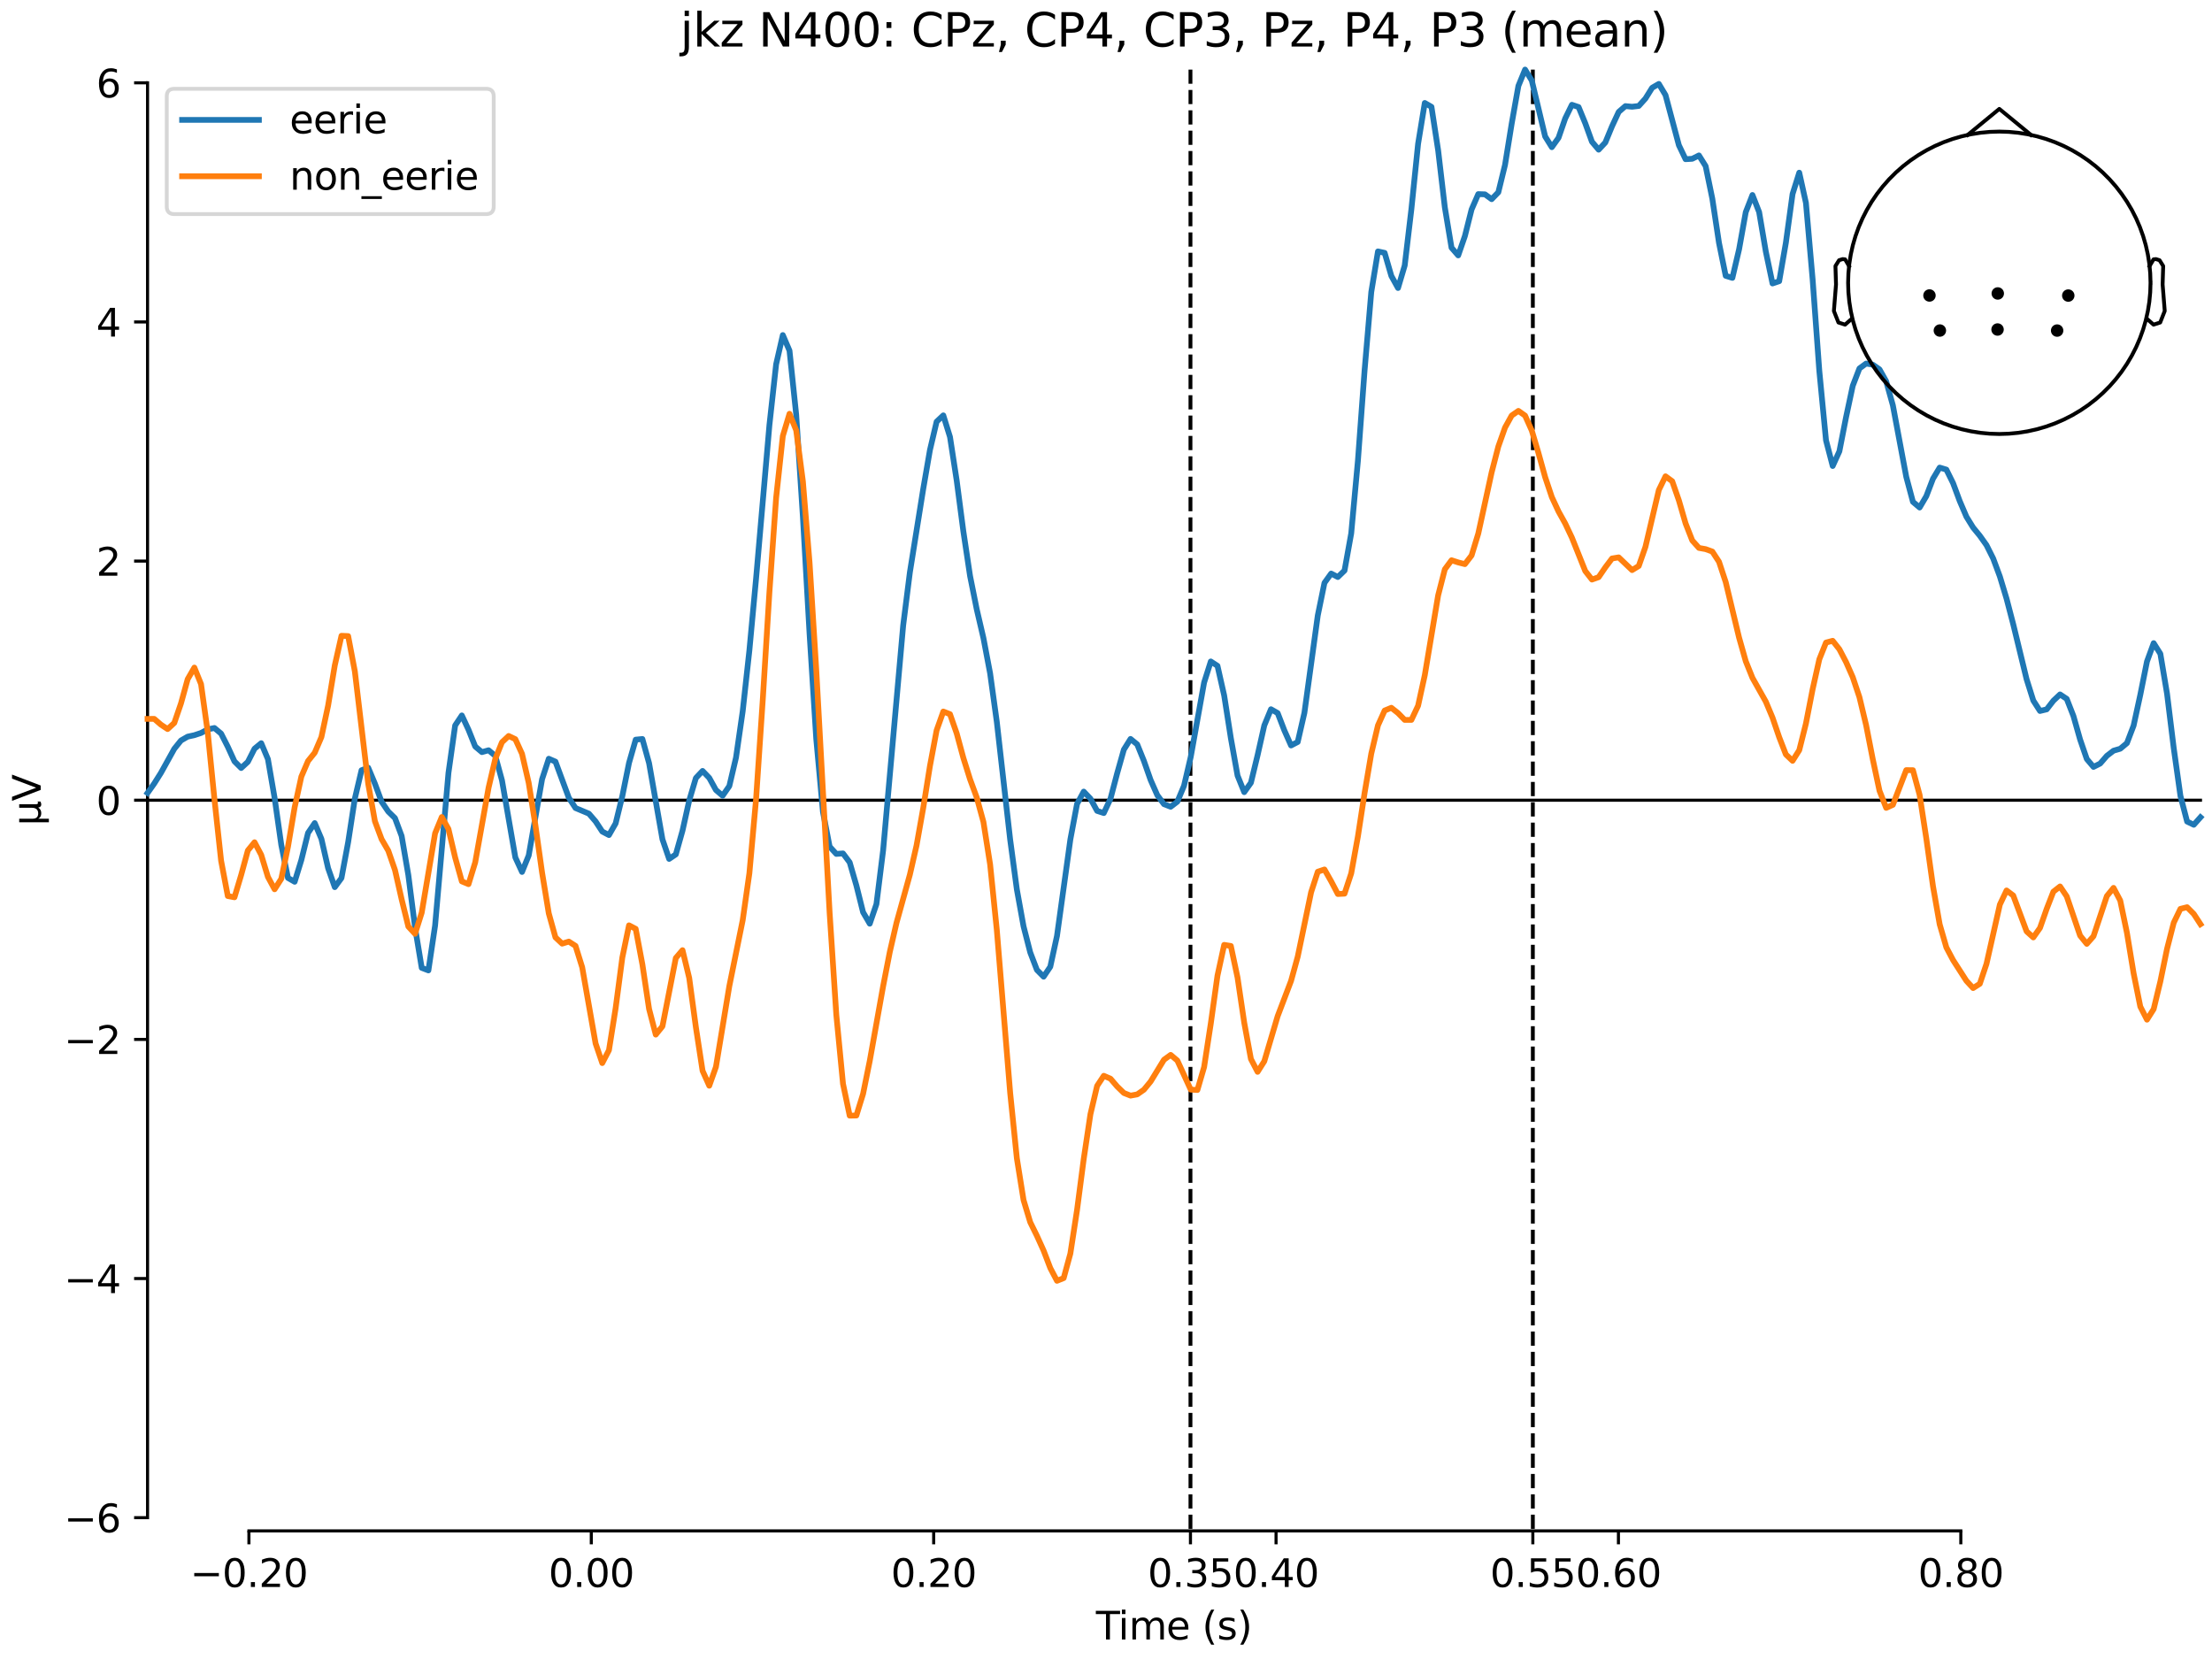<?xml version="1.0" encoding="utf-8" standalone="no"?>
<!DOCTYPE svg PUBLIC "-//W3C//DTD SVG 1.1//EN"
  "http://www.w3.org/Graphics/SVG/1.1/DTD/svg11.dtd">
<svg xmlns:xlink="http://www.w3.org/1999/xlink" width="576pt" height="432pt" viewBox="0 0 576 432" xmlns="http://www.w3.org/2000/svg" version="1.1">
 <defs>
  <style type="text/css">*{stroke-linejoin: round; stroke-linecap: butt}</style>
 </defs>
 <g id="figure_1">
  <g id="patch_1">
   <path d="M 0 432 
L 576 432 
L 576 0 
L 0 0 
z
" style="fill: #ffffff"/>
  </g>
  <g id="axes_1">
   <g id="patch_2">
    <path d="M 38.421 398.644 
L 573 398.644 
L 573 18.118 
L 38.421 18.118 
L 38.421 398.644 
z
" style="fill: none; opacity: 0"/>
   </g>
   <g id="patch_3">
    <path d="M 38.421 395.196 
L 38.421 21.565 
" style="fill: none; stroke: #000000; stroke-width: 0.8; stroke-linejoin: miter; stroke-linecap: square"/>
   </g>
   <g id="LineCollection_1">
    <path d="M 309.994 18.118 
L 309.994 398.644 
" clip-path="url(#p22a59f760c)" style="fill: none; stroke-dasharray: 3.7,1.6; stroke-dashoffset: 0; stroke: #000000"/>
    <path d="M 399.148 18.118 
L 399.148 398.644 
" clip-path="url(#p22a59f760c)" style="fill: none; stroke-dasharray: 3.7,1.6; stroke-dashoffset: 0; stroke: #000000"/>
   </g>
   <g id="matplotlib.axis_1">
    <g id="xtick_1">
     <g id="line2d_1">
      <defs>
       <path id="mc6e4aa2737" d="M 0 0 
L 0 3.5 
" style="stroke: #000000; stroke-width: 0.8"/>
      </defs>
      <g>
       <use xlink:href="#mc6e4aa2737" x="64.819" y="398.644" style="stroke: #000000; stroke-width: 0.8"/>
      </g>
     </g>
     <g id="text_1">
      <!-- −0.20 -->
      <g transform="translate(49.496 413.242) scale(0.1 -0.1)">
       <defs>
        <path id="DejaVuSans-2212" d="M 678 2272 
L 4684 2272 
L 4684 1741 
L 678 1741 
L 678 2272 
z
" transform="scale(0.016)"/>
        <path id="DejaVuSans-30" d="M 2034 4250 
Q 1547 4250 1301 3770 
Q 1056 3291 1056 2328 
Q 1056 1369 1301 889 
Q 1547 409 2034 409 
Q 2525 409 2770 889 
Q 3016 1369 3016 2328 
Q 3016 3291 2770 3770 
Q 2525 4250 2034 4250 
z
M 2034 4750 
Q 2819 4750 3233 4129 
Q 3647 3509 3647 2328 
Q 3647 1150 3233 529 
Q 2819 -91 2034 -91 
Q 1250 -91 836 529 
Q 422 1150 422 2328 
Q 422 3509 836 4129 
Q 1250 4750 2034 4750 
z
" transform="scale(0.016)"/>
        <path id="DejaVuSans-2e" d="M 684 794 
L 1344 794 
L 1344 0 
L 684 0 
L 684 794 
z
" transform="scale(0.016)"/>
        <path id="DejaVuSans-32" d="M 1228 531 
L 3431 531 
L 3431 0 
L 469 0 
L 469 531 
Q 828 903 1448 1529 
Q 2069 2156 2228 2338 
Q 2531 2678 2651 2914 
Q 2772 3150 2772 3378 
Q 2772 3750 2511 3984 
Q 2250 4219 1831 4219 
Q 1534 4219 1204 4116 
Q 875 4013 500 3803 
L 500 4441 
Q 881 4594 1212 4672 
Q 1544 4750 1819 4750 
Q 2544 4750 2975 4387 
Q 3406 4025 3406 3419 
Q 3406 3131 3298 2873 
Q 3191 2616 2906 2266 
Q 2828 2175 2409 1742 
Q 1991 1309 1228 531 
z
" transform="scale(0.016)"/>
       </defs>
       <use xlink:href="#DejaVuSans-2212"/>
       <use xlink:href="#DejaVuSans-30" transform="translate(83.789 0)"/>
       <use xlink:href="#DejaVuSans-2e" transform="translate(147.412 0)"/>
       <use xlink:href="#DejaVuSans-32" transform="translate(179.199 0)"/>
       <use xlink:href="#DejaVuSans-30" transform="translate(242.822 0)"/>
      </g>
     </g>
    </g>
    <g id="xtick_2">
     <g id="line2d_2">
      <g>
       <use xlink:href="#mc6e4aa2737" x="153.973" y="398.644" style="stroke: #000000; stroke-width: 0.8"/>
      </g>
     </g>
     <g id="text_2">
      <!-- 0.00 -->
      <g transform="translate(142.84 413.242) scale(0.1 -0.1)">
       <use xlink:href="#DejaVuSans-30"/>
       <use xlink:href="#DejaVuSans-2e" transform="translate(63.623 0)"/>
       <use xlink:href="#DejaVuSans-30" transform="translate(95.41 0)"/>
       <use xlink:href="#DejaVuSans-30" transform="translate(159.033 0)"/>
      </g>
     </g>
    </g>
    <g id="xtick_3">
     <g id="line2d_3">
      <g>
       <use xlink:href="#mc6e4aa2737" x="243.128" y="398.644" style="stroke: #000000; stroke-width: 0.8"/>
      </g>
     </g>
     <g id="text_3">
      <!-- 0.20 -->
      <g transform="translate(231.995 413.242) scale(0.1 -0.1)">
       <use xlink:href="#DejaVuSans-30"/>
       <use xlink:href="#DejaVuSans-2e" transform="translate(63.623 0)"/>
       <use xlink:href="#DejaVuSans-32" transform="translate(95.41 0)"/>
       <use xlink:href="#DejaVuSans-30" transform="translate(159.033 0)"/>
      </g>
     </g>
    </g>
    <g id="xtick_4">
     <g id="line2d_4">
      <g>
       <use xlink:href="#mc6e4aa2737" x="309.994" y="398.644" style="stroke: #000000; stroke-width: 0.8"/>
      </g>
     </g>
     <g id="text_4">
      <!-- 0.35 -->
      <g transform="translate(298.861 413.242) scale(0.1 -0.1)">
       <defs>
        <path id="DejaVuSans-33" d="M 2597 2516 
Q 3050 2419 3304 2112 
Q 3559 1806 3559 1356 
Q 3559 666 3084 287 
Q 2609 -91 1734 -91 
Q 1441 -91 1130 -33 
Q 819 25 488 141 
L 488 750 
Q 750 597 1062 519 
Q 1375 441 1716 441 
Q 2309 441 2620 675 
Q 2931 909 2931 1356 
Q 2931 1769 2642 2001 
Q 2353 2234 1838 2234 
L 1294 2234 
L 1294 2753 
L 1863 2753 
Q 2328 2753 2575 2939 
Q 2822 3125 2822 3475 
Q 2822 3834 2567 4026 
Q 2313 4219 1838 4219 
Q 1578 4219 1281 4162 
Q 984 4106 628 3988 
L 628 4550 
Q 988 4650 1302 4700 
Q 1616 4750 1894 4750 
Q 2613 4750 3031 4423 
Q 3450 4097 3450 3541 
Q 3450 3153 3228 2886 
Q 3006 2619 2597 2516 
z
" transform="scale(0.016)"/>
        <path id="DejaVuSans-35" d="M 691 4666 
L 3169 4666 
L 3169 4134 
L 1269 4134 
L 1269 2991 
Q 1406 3038 1543 3061 
Q 1681 3084 1819 3084 
Q 2600 3084 3056 2656 
Q 3513 2228 3513 1497 
Q 3513 744 3044 326 
Q 2575 -91 1722 -91 
Q 1428 -91 1123 -41 
Q 819 9 494 109 
L 494 744 
Q 775 591 1075 516 
Q 1375 441 1709 441 
Q 2250 441 2565 725 
Q 2881 1009 2881 1497 
Q 2881 1984 2565 2268 
Q 2250 2553 1709 2553 
Q 1456 2553 1204 2497 
Q 953 2441 691 2322 
L 691 4666 
z
" transform="scale(0.016)"/>
       </defs>
       <use xlink:href="#DejaVuSans-30"/>
       <use xlink:href="#DejaVuSans-2e" transform="translate(63.623 0)"/>
       <use xlink:href="#DejaVuSans-33" transform="translate(95.41 0)"/>
       <use xlink:href="#DejaVuSans-35" transform="translate(159.033 0)"/>
      </g>
     </g>
    </g>
    <g id="xtick_5">
     <g id="line2d_5">
      <g>
       <use xlink:href="#mc6e4aa2737" x="332.282" y="398.644" style="stroke: #000000; stroke-width: 0.8"/>
      </g>
     </g>
     <g id="text_5">
      <!-- 0.40 -->
      <g transform="translate(321.15 413.242) scale(0.1 -0.1)">
       <defs>
        <path id="DejaVuSans-34" d="M 2419 4116 
L 825 1625 
L 2419 1625 
L 2419 4116 
z
M 2253 4666 
L 3047 4666 
L 3047 1625 
L 3713 1625 
L 3713 1100 
L 3047 1100 
L 3047 0 
L 2419 0 
L 2419 1100 
L 313 1100 
L 313 1709 
L 2253 4666 
z
" transform="scale(0.016)"/>
       </defs>
       <use xlink:href="#DejaVuSans-30"/>
       <use xlink:href="#DejaVuSans-2e" transform="translate(63.623 0)"/>
       <use xlink:href="#DejaVuSans-34" transform="translate(95.41 0)"/>
       <use xlink:href="#DejaVuSans-30" transform="translate(159.033 0)"/>
      </g>
     </g>
    </g>
    <g id="xtick_6">
     <g id="line2d_6">
      <g>
       <use xlink:href="#mc6e4aa2737" x="399.148" y="398.644" style="stroke: #000000; stroke-width: 0.8"/>
      </g>
     </g>
     <g id="text_6">
      <!-- 0.55 -->
      <g transform="translate(388.016 413.242) scale(0.1 -0.1)">
       <use xlink:href="#DejaVuSans-30"/>
       <use xlink:href="#DejaVuSans-2e" transform="translate(63.623 0)"/>
       <use xlink:href="#DejaVuSans-35" transform="translate(95.41 0)"/>
       <use xlink:href="#DejaVuSans-35" transform="translate(159.033 0)"/>
      </g>
     </g>
    </g>
    <g id="xtick_7">
     <g id="line2d_7">
      <g>
       <use xlink:href="#mc6e4aa2737" x="421.437" y="398.644" style="stroke: #000000; stroke-width: 0.8"/>
      </g>
     </g>
     <g id="text_7">
      <!-- 0.60 -->
      <g transform="translate(410.304 413.242) scale(0.1 -0.1)">
       <defs>
        <path id="DejaVuSans-36" d="M 2113 2584 
Q 1688 2584 1439 2293 
Q 1191 2003 1191 1497 
Q 1191 994 1439 701 
Q 1688 409 2113 409 
Q 2538 409 2786 701 
Q 3034 994 3034 1497 
Q 3034 2003 2786 2293 
Q 2538 2584 2113 2584 
z
M 3366 4563 
L 3366 3988 
Q 3128 4100 2886 4159 
Q 2644 4219 2406 4219 
Q 1781 4219 1451 3797 
Q 1122 3375 1075 2522 
Q 1259 2794 1537 2939 
Q 1816 3084 2150 3084 
Q 2853 3084 3261 2657 
Q 3669 2231 3669 1497 
Q 3669 778 3244 343 
Q 2819 -91 2113 -91 
Q 1303 -91 875 529 
Q 447 1150 447 2328 
Q 447 3434 972 4092 
Q 1497 4750 2381 4750 
Q 2619 4750 2861 4703 
Q 3103 4656 3366 4563 
z
" transform="scale(0.016)"/>
       </defs>
       <use xlink:href="#DejaVuSans-30"/>
       <use xlink:href="#DejaVuSans-2e" transform="translate(63.623 0)"/>
       <use xlink:href="#DejaVuSans-36" transform="translate(95.41 0)"/>
       <use xlink:href="#DejaVuSans-30" transform="translate(159.033 0)"/>
      </g>
     </g>
    </g>
    <g id="xtick_8">
     <g id="line2d_8">
      <g>
       <use xlink:href="#mc6e4aa2737" x="510.592" y="398.644" style="stroke: #000000; stroke-width: 0.8"/>
      </g>
     </g>
     <g id="text_8">
      <!-- 0.80 -->
      <g transform="translate(499.459 413.242) scale(0.1 -0.1)">
       <defs>
        <path id="DejaVuSans-38" d="M 2034 2216 
Q 1584 2216 1326 1975 
Q 1069 1734 1069 1313 
Q 1069 891 1326 650 
Q 1584 409 2034 409 
Q 2484 409 2743 651 
Q 3003 894 3003 1313 
Q 3003 1734 2745 1975 
Q 2488 2216 2034 2216 
z
M 1403 2484 
Q 997 2584 770 2862 
Q 544 3141 544 3541 
Q 544 4100 942 4425 
Q 1341 4750 2034 4750 
Q 2731 4750 3128 4425 
Q 3525 4100 3525 3541 
Q 3525 3141 3298 2862 
Q 3072 2584 2669 2484 
Q 3125 2378 3379 2068 
Q 3634 1759 3634 1313 
Q 3634 634 3220 271 
Q 2806 -91 2034 -91 
Q 1263 -91 848 271 
Q 434 634 434 1313 
Q 434 1759 690 2068 
Q 947 2378 1403 2484 
z
M 1172 3481 
Q 1172 3119 1398 2916 
Q 1625 2713 2034 2713 
Q 2441 2713 2670 2916 
Q 2900 3119 2900 3481 
Q 2900 3844 2670 4047 
Q 2441 4250 2034 4250 
Q 1625 4250 1398 4047 
Q 1172 3844 1172 3481 
z
" transform="scale(0.016)"/>
       </defs>
       <use xlink:href="#DejaVuSans-30"/>
       <use xlink:href="#DejaVuSans-2e" transform="translate(63.623 0)"/>
       <use xlink:href="#DejaVuSans-38" transform="translate(95.41 0)"/>
       <use xlink:href="#DejaVuSans-30" transform="translate(159.033 0)"/>
      </g>
     </g>
    </g>
    <g id="text_9">
     <!-- Time (s) -->
     <g transform="translate(285.381 426.92) scale(0.1 -0.1)">
      <defs>
       <path id="DejaVuSans-54" d="M -19 4666 
L 3928 4666 
L 3928 4134 
L 2272 4134 
L 2272 0 
L 1638 0 
L 1638 4134 
L -19 4134 
L -19 4666 
z
" transform="scale(0.016)"/>
       <path id="DejaVuSans-69" d="M 603 3500 
L 1178 3500 
L 1178 0 
L 603 0 
L 603 3500 
z
M 603 4863 
L 1178 4863 
L 1178 4134 
L 603 4134 
L 603 4863 
z
" transform="scale(0.016)"/>
       <path id="DejaVuSans-6d" d="M 3328 2828 
Q 3544 3216 3844 3400 
Q 4144 3584 4550 3584 
Q 5097 3584 5394 3201 
Q 5691 2819 5691 2113 
L 5691 0 
L 5113 0 
L 5113 2094 
Q 5113 2597 4934 2840 
Q 4756 3084 4391 3084 
Q 3944 3084 3684 2787 
Q 3425 2491 3425 1978 
L 3425 0 
L 2847 0 
L 2847 2094 
Q 2847 2600 2669 2842 
Q 2491 3084 2119 3084 
Q 1678 3084 1418 2786 
Q 1159 2488 1159 1978 
L 1159 0 
L 581 0 
L 581 3500 
L 1159 3500 
L 1159 2956 
Q 1356 3278 1631 3431 
Q 1906 3584 2284 3584 
Q 2666 3584 2933 3390 
Q 3200 3197 3328 2828 
z
" transform="scale(0.016)"/>
       <path id="DejaVuSans-65" d="M 3597 1894 
L 3597 1613 
L 953 1613 
Q 991 1019 1311 708 
Q 1631 397 2203 397 
Q 2534 397 2845 478 
Q 3156 559 3463 722 
L 3463 178 
Q 3153 47 2828 -22 
Q 2503 -91 2169 -91 
Q 1331 -91 842 396 
Q 353 884 353 1716 
Q 353 2575 817 3079 
Q 1281 3584 2069 3584 
Q 2775 3584 3186 3129 
Q 3597 2675 3597 1894 
z
M 3022 2063 
Q 3016 2534 2758 2815 
Q 2500 3097 2075 3097 
Q 1594 3097 1305 2825 
Q 1016 2553 972 2059 
L 3022 2063 
z
" transform="scale(0.016)"/>
       <path id="DejaVuSans-20" transform="scale(0.016)"/>
       <path id="DejaVuSans-28" d="M 1984 4856 
Q 1566 4138 1362 3434 
Q 1159 2731 1159 2009 
Q 1159 1288 1364 580 
Q 1569 -128 1984 -844 
L 1484 -844 
Q 1016 -109 783 600 
Q 550 1309 550 2009 
Q 550 2706 781 3412 
Q 1013 4119 1484 4856 
L 1984 4856 
z
" transform="scale(0.016)"/>
       <path id="DejaVuSans-73" d="M 2834 3397 
L 2834 2853 
Q 2591 2978 2328 3040 
Q 2066 3103 1784 3103 
Q 1356 3103 1142 2972 
Q 928 2841 928 2578 
Q 928 2378 1081 2264 
Q 1234 2150 1697 2047 
L 1894 2003 
Q 2506 1872 2764 1633 
Q 3022 1394 3022 966 
Q 3022 478 2636 193 
Q 2250 -91 1575 -91 
Q 1294 -91 989 -36 
Q 684 19 347 128 
L 347 722 
Q 666 556 975 473 
Q 1284 391 1588 391 
Q 1994 391 2212 530 
Q 2431 669 2431 922 
Q 2431 1156 2273 1281 
Q 2116 1406 1581 1522 
L 1381 1569 
Q 847 1681 609 1914 
Q 372 2147 372 2553 
Q 372 3047 722 3315 
Q 1072 3584 1716 3584 
Q 2034 3584 2315 3537 
Q 2597 3491 2834 3397 
z
" transform="scale(0.016)"/>
       <path id="DejaVuSans-29" d="M 513 4856 
L 1013 4856 
Q 1481 4119 1714 3412 
Q 1947 2706 1947 2009 
Q 1947 1309 1714 600 
Q 1481 -109 1013 -844 
L 513 -844 
Q 928 -128 1133 580 
Q 1338 1288 1338 2009 
Q 1338 2731 1133 3434 
Q 928 4138 513 4856 
z
" transform="scale(0.016)"/>
      </defs>
      <use xlink:href="#DejaVuSans-54"/>
      <use xlink:href="#DejaVuSans-69" transform="translate(57.959 0)"/>
      <use xlink:href="#DejaVuSans-6d" transform="translate(85.742 0)"/>
      <use xlink:href="#DejaVuSans-65" transform="translate(183.154 0)"/>
      <use xlink:href="#DejaVuSans-20" transform="translate(244.678 0)"/>
      <use xlink:href="#DejaVuSans-28" transform="translate(276.465 0)"/>
      <use xlink:href="#DejaVuSans-73" transform="translate(315.479 0)"/>
      <use xlink:href="#DejaVuSans-29" transform="translate(367.578 0)"/>
     </g>
    </g>
   </g>
   <g id="matplotlib.axis_2">
    <g id="ytick_1">
     <g id="line2d_9">
      <defs>
       <path id="mf006c2aa4d" d="M 0 0 
L -3.5 0 
" style="stroke: #000000; stroke-width: 0.8"/>
      </defs>
      <g>
       <use xlink:href="#mf006c2aa4d" x="38.421" y="395.196" style="stroke: #000000; stroke-width: 0.8"/>
      </g>
     </g>
     <g id="text_10">
      <!-- −6 -->
      <g transform="translate(16.678 398.996) scale(0.1 -0.1)">
       <use xlink:href="#DejaVuSans-2212"/>
       <use xlink:href="#DejaVuSans-36" transform="translate(83.789 0)"/>
      </g>
     </g>
    </g>
    <g id="ytick_2">
     <g id="line2d_10">
      <g>
       <use xlink:href="#mf006c2aa4d" x="38.421" y="332.925" style="stroke: #000000; stroke-width: 0.8"/>
      </g>
     </g>
     <g id="text_11">
      <!-- −4 -->
      <g transform="translate(16.678 336.724) scale(0.1 -0.1)">
       <use xlink:href="#DejaVuSans-2212"/>
       <use xlink:href="#DejaVuSans-34" transform="translate(83.789 0)"/>
      </g>
     </g>
    </g>
    <g id="ytick_3">
     <g id="line2d_11">
      <g>
       <use xlink:href="#mf006c2aa4d" x="38.421" y="270.653" style="stroke: #000000; stroke-width: 0.8"/>
      </g>
     </g>
     <g id="text_12">
      <!-- −2 -->
      <g transform="translate(16.678 274.452) scale(0.1 -0.1)">
       <use xlink:href="#DejaVuSans-2212"/>
       <use xlink:href="#DejaVuSans-32" transform="translate(83.789 0)"/>
      </g>
     </g>
    </g>
    <g id="ytick_4">
     <g id="line2d_12">
      <g>
       <use xlink:href="#mf006c2aa4d" x="38.421" y="208.381" style="stroke: #000000; stroke-width: 0.8"/>
      </g>
     </g>
     <g id="text_13">
      <!-- 0 -->
      <g transform="translate(25.058 212.18) scale(0.1 -0.1)">
       <use xlink:href="#DejaVuSans-30"/>
      </g>
     </g>
    </g>
    <g id="ytick_5">
     <g id="line2d_13">
      <g>
       <use xlink:href="#mf006c2aa4d" x="38.421" y="146.109" style="stroke: #000000; stroke-width: 0.8"/>
      </g>
     </g>
     <g id="text_14">
      <!-- 2 -->
      <g transform="translate(25.058 149.908) scale(0.1 -0.1)">
       <use xlink:href="#DejaVuSans-32"/>
      </g>
     </g>
    </g>
    <g id="ytick_6">
     <g id="line2d_14">
      <g>
       <use xlink:href="#mf006c2aa4d" x="38.421" y="83.837" style="stroke: #000000; stroke-width: 0.8"/>
      </g>
     </g>
     <g id="text_15">
      <!-- 4 -->
      <g transform="translate(25.058 87.637) scale(0.1 -0.1)">
       <use xlink:href="#DejaVuSans-34"/>
      </g>
     </g>
    </g>
    <g id="ytick_7">
     <g id="line2d_15">
      <g>
       <use xlink:href="#mf006c2aa4d" x="38.421" y="21.565" style="stroke: #000000; stroke-width: 0.8"/>
      </g>
     </g>
     <g id="text_16">
      <!-- 6 -->
      <g transform="translate(25.058 25.365) scale(0.1 -0.1)">
       <use xlink:href="#DejaVuSans-36"/>
      </g>
     </g>
    </g>
    <g id="text_17">
     <!-- µV -->
     <g transform="translate(10.599 214.982) rotate(-90) scale(0.1 -0.1)">
      <defs>
       <path id="DejaVuSans-b5" d="M 544 -1331 
L 544 3500 
L 1119 3500 
L 1119 1325 
Q 1119 872 1334 640 
Q 1550 409 1972 409 
Q 2434 409 2667 671 
Q 2900 934 2900 1459 
L 2900 3500 
L 3475 3500 
L 3475 806 
Q 3475 619 3529 530 
Q 3584 441 3700 441 
Q 3728 441 3778 458 
Q 3828 475 3916 513 
L 3916 50 
Q 3788 -22 3673 -56 
Q 3559 -91 3450 -91 
Q 3234 -91 3106 31 
Q 2978 153 2931 403 
Q 2775 156 2548 32 
Q 2322 -91 2016 -91 
Q 1697 -91 1473 31 
Q 1250 153 1119 397 
L 1119 -1331 
L 544 -1331 
z
" transform="scale(0.016)"/>
       <path id="DejaVuSans-56" d="M 1831 0 
L 50 4666 
L 709 4666 
L 2188 738 
L 3669 4666 
L 4325 4666 
L 2547 0 
L 1831 0 
z
" transform="scale(0.016)"/>
      </defs>
      <use xlink:href="#DejaVuSans-b5"/>
      <use xlink:href="#DejaVuSans-56" transform="translate(63.623 0)"/>
     </g>
    </g>
   </g>
   <g id="patch_4">
    <path d="M 64.819 398.644 
L 510.592 398.644 
" style="fill: none; stroke: #000000; stroke-width: 0.8; stroke-linejoin: miter; stroke-linecap: square"/>
   </g>
   <g id="patch_5">
    <path d="M 38.421 208.381 
L 573 208.381 
" style="fill: none; stroke: #000000; stroke-width: 0.8; stroke-linejoin: miter; stroke-linecap: square"/>
   </g>
   <g id="text_18">
    <!-- jkz N400: CPz, CP4, CP3, Pz, P4, P3 (mean) -->
    <g transform="translate(177.126 12.118) scale(0.12 -0.12)">
     <defs>
      <path id="DejaVuSans-6a" d="M 603 3500 
L 1178 3500 
L 1178 -63 
Q 1178 -731 923 -1031 
Q 669 -1331 103 -1331 
L -116 -1331 
L -116 -844 
L 38 -844 
Q 366 -844 484 -692 
Q 603 -541 603 -63 
L 603 3500 
z
M 603 4863 
L 1178 4863 
L 1178 4134 
L 603 4134 
L 603 4863 
z
" transform="scale(0.016)"/>
      <path id="DejaVuSans-6b" d="M 581 4863 
L 1159 4863 
L 1159 1991 
L 2875 3500 
L 3609 3500 
L 1753 1863 
L 3688 0 
L 2938 0 
L 1159 1709 
L 1159 0 
L 581 0 
L 581 4863 
z
" transform="scale(0.016)"/>
      <path id="DejaVuSans-7a" d="M 353 3500 
L 3084 3500 
L 3084 2975 
L 922 459 
L 3084 459 
L 3084 0 
L 275 0 
L 275 525 
L 2438 3041 
L 353 3041 
L 353 3500 
z
" transform="scale(0.016)"/>
      <path id="DejaVuSans-4e" d="M 628 4666 
L 1478 4666 
L 3547 763 
L 3547 4666 
L 4159 4666 
L 4159 0 
L 3309 0 
L 1241 3903 
L 1241 0 
L 628 0 
L 628 4666 
z
" transform="scale(0.016)"/>
      <path id="DejaVuSans-3a" d="M 750 794 
L 1409 794 
L 1409 0 
L 750 0 
L 750 794 
z
M 750 3309 
L 1409 3309 
L 1409 2516 
L 750 2516 
L 750 3309 
z
" transform="scale(0.016)"/>
      <path id="DejaVuSans-43" d="M 4122 4306 
L 4122 3641 
Q 3803 3938 3442 4084 
Q 3081 4231 2675 4231 
Q 1875 4231 1450 3742 
Q 1025 3253 1025 2328 
Q 1025 1406 1450 917 
Q 1875 428 2675 428 
Q 3081 428 3442 575 
Q 3803 722 4122 1019 
L 4122 359 
Q 3791 134 3420 21 
Q 3050 -91 2638 -91 
Q 1578 -91 968 557 
Q 359 1206 359 2328 
Q 359 3453 968 4101 
Q 1578 4750 2638 4750 
Q 3056 4750 3426 4639 
Q 3797 4528 4122 4306 
z
" transform="scale(0.016)"/>
      <path id="DejaVuSans-50" d="M 1259 4147 
L 1259 2394 
L 2053 2394 
Q 2494 2394 2734 2622 
Q 2975 2850 2975 3272 
Q 2975 3691 2734 3919 
Q 2494 4147 2053 4147 
L 1259 4147 
z
M 628 4666 
L 2053 4666 
Q 2838 4666 3239 4311 
Q 3641 3956 3641 3272 
Q 3641 2581 3239 2228 
Q 2838 1875 2053 1875 
L 1259 1875 
L 1259 0 
L 628 0 
L 628 4666 
z
" transform="scale(0.016)"/>
      <path id="DejaVuSans-2c" d="M 750 794 
L 1409 794 
L 1409 256 
L 897 -744 
L 494 -744 
L 750 256 
L 750 794 
z
" transform="scale(0.016)"/>
      <path id="DejaVuSans-61" d="M 2194 1759 
Q 1497 1759 1228 1600 
Q 959 1441 959 1056 
Q 959 750 1161 570 
Q 1363 391 1709 391 
Q 2188 391 2477 730 
Q 2766 1069 2766 1631 
L 2766 1759 
L 2194 1759 
z
M 3341 1997 
L 3341 0 
L 2766 0 
L 2766 531 
Q 2569 213 2275 61 
Q 1981 -91 1556 -91 
Q 1019 -91 701 211 
Q 384 513 384 1019 
Q 384 1609 779 1909 
Q 1175 2209 1959 2209 
L 2766 2209 
L 2766 2266 
Q 2766 2663 2505 2880 
Q 2244 3097 1772 3097 
Q 1472 3097 1187 3025 
Q 903 2953 641 2809 
L 641 3341 
Q 956 3463 1253 3523 
Q 1550 3584 1831 3584 
Q 2591 3584 2966 3190 
Q 3341 2797 3341 1997 
z
" transform="scale(0.016)"/>
      <path id="DejaVuSans-6e" d="M 3513 2113 
L 3513 0 
L 2938 0 
L 2938 2094 
Q 2938 2591 2744 2837 
Q 2550 3084 2163 3084 
Q 1697 3084 1428 2787 
Q 1159 2491 1159 1978 
L 1159 0 
L 581 0 
L 581 3500 
L 1159 3500 
L 1159 2956 
Q 1366 3272 1645 3428 
Q 1925 3584 2291 3584 
Q 2894 3584 3203 3211 
Q 3513 2838 3513 2113 
z
" transform="scale(0.016)"/>
     </defs>
     <use xlink:href="#DejaVuSans-6a"/>
     <use xlink:href="#DejaVuSans-6b" transform="translate(27.783 0)"/>
     <use xlink:href="#DejaVuSans-7a" transform="translate(85.693 0)"/>
     <use xlink:href="#DejaVuSans-20" transform="translate(138.184 0)"/>
     <use xlink:href="#DejaVuSans-4e" transform="translate(169.971 0)"/>
     <use xlink:href="#DejaVuSans-34" transform="translate(244.775 0)"/>
     <use xlink:href="#DejaVuSans-30" transform="translate(308.398 0)"/>
     <use xlink:href="#DejaVuSans-30" transform="translate(372.021 0)"/>
     <use xlink:href="#DejaVuSans-3a" transform="translate(435.645 0)"/>
     <use xlink:href="#DejaVuSans-20" transform="translate(469.336 0)"/>
     <use xlink:href="#DejaVuSans-43" transform="translate(501.123 0)"/>
     <use xlink:href="#DejaVuSans-50" transform="translate(570.947 0)"/>
     <use xlink:href="#DejaVuSans-7a" transform="translate(631.25 0)"/>
     <use xlink:href="#DejaVuSans-2c" transform="translate(683.74 0)"/>
     <use xlink:href="#DejaVuSans-20" transform="translate(715.527 0)"/>
     <use xlink:href="#DejaVuSans-43" transform="translate(747.314 0)"/>
     <use xlink:href="#DejaVuSans-50" transform="translate(817.139 0)"/>
     <use xlink:href="#DejaVuSans-34" transform="translate(877.441 0)"/>
     <use xlink:href="#DejaVuSans-2c" transform="translate(941.064 0)"/>
     <use xlink:href="#DejaVuSans-20" transform="translate(972.852 0)"/>
     <use xlink:href="#DejaVuSans-43" transform="translate(1004.639 0)"/>
     <use xlink:href="#DejaVuSans-50" transform="translate(1074.463 0)"/>
     <use xlink:href="#DejaVuSans-33" transform="translate(1134.766 0)"/>
     <use xlink:href="#DejaVuSans-2c" transform="translate(1198.389 0)"/>
     <use xlink:href="#DejaVuSans-20" transform="translate(1230.176 0)"/>
     <use xlink:href="#DejaVuSans-50" transform="translate(1261.963 0)"/>
     <use xlink:href="#DejaVuSans-7a" transform="translate(1322.266 0)"/>
     <use xlink:href="#DejaVuSans-2c" transform="translate(1374.756 0)"/>
     <use xlink:href="#DejaVuSans-20" transform="translate(1406.543 0)"/>
     <use xlink:href="#DejaVuSans-50" transform="translate(1438.33 0)"/>
     <use xlink:href="#DejaVuSans-34" transform="translate(1498.633 0)"/>
     <use xlink:href="#DejaVuSans-2c" transform="translate(1562.256 0)"/>
     <use xlink:href="#DejaVuSans-20" transform="translate(1594.043 0)"/>
     <use xlink:href="#DejaVuSans-50" transform="translate(1625.83 0)"/>
     <use xlink:href="#DejaVuSans-33" transform="translate(1686.133 0)"/>
     <use xlink:href="#DejaVuSans-20" transform="translate(1749.756 0)"/>
     <use xlink:href="#DejaVuSans-28" transform="translate(1781.543 0)"/>
     <use xlink:href="#DejaVuSans-6d" transform="translate(1820.557 0)"/>
     <use xlink:href="#DejaVuSans-65" transform="translate(1917.969 0)"/>
     <use xlink:href="#DejaVuSans-61" transform="translate(1979.492 0)"/>
     <use xlink:href="#DejaVuSans-6e" transform="translate(2040.771 0)"/>
     <use xlink:href="#DejaVuSans-29" transform="translate(2104.15 0)"/>
    </g>
   </g>
   <g id="legend_1">
    <g id="patch_6">
     <path d="M 45.421 55.753 
L 126.563 55.753 
Q 128.563 55.753 128.563 53.753 
L 128.563 25.118 
Q 128.563 23.118 126.563 23.118 
L 45.421 23.118 
Q 43.421 23.118 43.421 25.118 
L 43.421 53.753 
Q 43.421 55.753 45.421 55.753 
z
" style="fill: #ffffff; opacity: 0.8; stroke: #cccccc; stroke-linejoin: miter"/>
    </g>
    <g id="line2d_16">
     <path d="M 47.421 31.217 
L 57.421 31.217 
L 67.421 31.217 
" style="fill: none; stroke: #1f77b4; stroke-width: 1.5; stroke-linecap: square"/>
    </g>
    <g id="text_19">
     <!-- eerie -->
     <g transform="translate(75.421 34.717) scale(0.1 -0.1)">
      <defs>
       <path id="DejaVuSans-72" d="M 2631 2963 
Q 2534 3019 2420 3045 
Q 2306 3072 2169 3072 
Q 1681 3072 1420 2755 
Q 1159 2438 1159 1844 
L 1159 0 
L 581 0 
L 581 3500 
L 1159 3500 
L 1159 2956 
Q 1341 3275 1631 3429 
Q 1922 3584 2338 3584 
Q 2397 3584 2469 3576 
Q 2541 3569 2628 3553 
L 2631 2963 
z
" transform="scale(0.016)"/>
      </defs>
      <use xlink:href="#DejaVuSans-65"/>
      <use xlink:href="#DejaVuSans-65" transform="translate(61.523 0)"/>
      <use xlink:href="#DejaVuSans-72" transform="translate(123.047 0)"/>
      <use xlink:href="#DejaVuSans-69" transform="translate(164.16 0)"/>
      <use xlink:href="#DejaVuSans-65" transform="translate(191.943 0)"/>
     </g>
    </g>
    <g id="line2d_17">
     <path d="M 47.421 45.895 
L 57.421 45.895 
L 67.421 45.895 
" style="fill: none; stroke: #ff7f0e; stroke-width: 1.5; stroke-linecap: square"/>
    </g>
    <g id="text_20">
     <!-- non_eerie -->
     <g transform="translate(75.421 49.395) scale(0.1 -0.1)">
      <defs>
       <path id="DejaVuSans-6f" d="M 1959 3097 
Q 1497 3097 1228 2736 
Q 959 2375 959 1747 
Q 959 1119 1226 758 
Q 1494 397 1959 397 
Q 2419 397 2687 759 
Q 2956 1122 2956 1747 
Q 2956 2369 2687 2733 
Q 2419 3097 1959 3097 
z
M 1959 3584 
Q 2709 3584 3137 3096 
Q 3566 2609 3566 1747 
Q 3566 888 3137 398 
Q 2709 -91 1959 -91 
Q 1206 -91 779 398 
Q 353 888 353 1747 
Q 353 2609 779 3096 
Q 1206 3584 1959 3584 
z
" transform="scale(0.016)"/>
       <path id="DejaVuSans-5f" d="M 3263 -1063 
L 3263 -1509 
L -63 -1509 
L -63 -1063 
L 3263 -1063 
z
" transform="scale(0.016)"/>
      </defs>
      <use xlink:href="#DejaVuSans-6e"/>
      <use xlink:href="#DejaVuSans-6f" transform="translate(63.379 0)"/>
      <use xlink:href="#DejaVuSans-6e" transform="translate(124.561 0)"/>
      <use xlink:href="#DejaVuSans-5f" transform="translate(187.939 0)"/>
      <use xlink:href="#DejaVuSans-65" transform="translate(237.939 0)"/>
      <use xlink:href="#DejaVuSans-65" transform="translate(299.463 0)"/>
      <use xlink:href="#DejaVuSans-72" transform="translate(360.986 0)"/>
      <use xlink:href="#DejaVuSans-69" transform="translate(402.1 0)"/>
      <use xlink:href="#DejaVuSans-65" transform="translate(429.883 0)"/>
     </g>
    </g>
   </g>
   <g id="line2d_18">
    <path d="M 38.421 206.487 
L 40.162 204.029 
L 41.903 201.265 
L 45.386 194.987 
L 47.127 192.824 
L 48.868 191.821 
L 50.61 191.442 
L 52.351 190.86 
L 54.092 189.926 
L 55.834 189.566 
L 57.575 191.025 
L 59.316 194.454 
L 61.057 198.258 
L 62.799 199.991 
L 64.54 198.388 
L 66.281 194.954 
L 68.023 193.523 
L 69.764 197.67 
L 71.505 207.769 
L 73.247 220.022 
L 74.988 228.607 
L 76.729 229.614 
L 78.47 223.953 
L 80.212 216.897 
L 81.953 214.327 
L 83.694 218.442 
L 85.436 226.065 
L 87.177 231.011 
L 88.918 228.643 
L 90.66 219.293 
L 92.401 207.946 
L 94.142 200.571 
L 95.883 199.91 
L 97.625 204.061 
L 99.366 208.762 
L 101.107 211.333 
L 102.849 213.029 
L 104.59 217.704 
L 106.331 227.879 
L 108.073 241.473 
L 109.814 252.027 
L 111.555 252.694 
L 113.296 241.031 
L 116.779 201.258 
L 118.52 188.899 
L 120.262 186.295 
L 122.003 190.033 
L 123.744 194.388 
L 125.486 195.853 
L 127.227 195.364 
L 128.968 196.812 
L 130.709 203.178 
L 134.192 223.273 
L 135.933 227.053 
L 137.675 222.759 
L 141.157 202.894 
L 142.899 197.573 
L 144.64 198.331 
L 148.122 207.749 
L 149.864 210.411 
L 153.346 211.87 
L 155.088 213.886 
L 156.829 216.532 
L 158.57 217.448 
L 160.312 214.411 
L 162.053 207.294 
L 163.794 198.668 
L 165.535 192.602 
L 167.277 192.432 
L 169.018 198.73 
L 172.501 218.57 
L 174.242 223.66 
L 175.983 222.481 
L 177.725 216.292 
L 179.466 208.456 
L 181.207 202.591 
L 182.948 200.744 
L 184.69 202.565 
L 186.431 205.726 
L 188.172 207.208 
L 189.914 204.688 
L 191.655 197.268 
L 193.396 185.216 
L 195.138 169.363 
L 196.879 150.664 
L 200.361 110.631 
L 202.103 94.85 
L 203.844 87.247 
L 205.585 91.306 
L 207.327 107.963 
L 209.068 134.516 
L 210.809 165.019 
L 212.551 192.424 
L 214.292 211.399 
L 216.033 220.453 
L 217.774 222.358 
L 219.516 222.229 
L 221.257 224.563 
L 222.998 230.574 
L 224.74 237.538 
L 226.481 240.527 
L 228.222 235.425 
L 229.964 221.437 
L 235.187 162.831 
L 236.929 149.044 
L 240.411 127.293 
L 242.153 117.199 
L 243.894 109.799 
L 245.635 108.16 
L 247.377 113.775 
L 249.118 125.105 
L 250.859 138.382 
L 252.6 149.975 
L 254.342 158.668 
L 256.083 166.146 
L 257.824 175.336 
L 259.566 187.972 
L 263.048 218.667 
L 264.79 231.631 
L 266.531 241.232 
L 268.272 248.015 
L 270.013 252.567 
L 271.755 254.33 
L 273.496 251.732 
L 275.237 243.72 
L 278.72 218.585 
L 280.461 209.337 
L 282.203 206.13 
L 283.944 207.962 
L 285.685 211.151 
L 287.427 211.718 
L 289.168 207.979 
L 290.909 201.362 
L 292.65 195.198 
L 294.392 192.414 
L 296.133 193.838 
L 297.874 198.142 
L 299.616 203.105 
L 301.357 207.057 
L 303.098 209.401 
L 304.84 210.08 
L 306.581 208.75 
L 308.322 204.594 
L 310.063 197.119 
L 313.546 177.737 
L 315.287 172.242 
L 317.029 173.378 
L 318.77 181.083 
L 320.511 192.206 
L 322.253 201.96 
L 323.994 206.276 
L 325.735 203.826 
L 327.476 196.639 
L 329.218 188.9 
L 330.959 184.685 
L 332.7 185.682 
L 334.442 190.195 
L 336.183 194.119 
L 337.924 193.213 
L 339.666 185.61 
L 343.148 160.263 
L 344.889 151.774 
L 346.631 149.352 
L 348.372 150.257 
L 350.113 148.575 
L 351.855 138.89 
L 353.596 120.011 
L 355.337 96.42 
L 357.079 76.036 
L 358.82 65.468 
L 360.561 65.848 
L 362.302 71.853 
L 364.044 74.998 
L 365.785 69.129 
L 367.526 54.432 
L 369.268 37.448 
L 371.009 26.809 
L 372.75 27.816 
L 374.492 39.155 
L 376.233 54.005 
L 377.974 64.506 
L 379.715 66.508 
L 381.457 61.462 
L 383.198 54.537 
L 384.939 50.545 
L 386.681 50.605 
L 388.422 51.87 
L 390.163 50.068 
L 391.905 42.943 
L 393.646 32.169 
L 395.387 22.365 
L 397.128 18.118 
L 398.87 20.956 
L 402.352 35.529 
L 404.094 38.328 
L 405.835 35.888 
L 407.576 30.848 
L 409.318 27.288 
L 411.059 27.87 
L 412.8 32.104 
L 414.541 36.912 
L 416.283 38.975 
L 418.024 37.111 
L 419.765 32.89 
L 421.507 29.142 
L 423.248 27.632 
L 424.989 27.794 
L 426.731 27.591 
L 428.472 25.655 
L 430.213 22.858 
L 431.954 21.847 
L 433.696 24.756 
L 437.178 37.814 
L 438.92 41.455 
L 440.661 41.348 
L 442.402 40.47 
L 444.144 43.253 
L 445.885 51.735 
L 447.626 63.262 
L 449.367 71.823 
L 451.109 72.361 
L 452.85 64.934 
L 454.591 55.243 
L 456.333 50.774 
L 458.074 55.219 
L 459.815 65.516 
L 461.557 73.815 
L 463.298 73.226 
L 465.039 63.203 
L 466.78 50.517 
L 468.522 44.959 
L 470.263 52.83 
L 472.004 72.744 
L 473.746 96.573 
L 475.487 114.651 
L 477.228 121.345 
L 478.97 117.524 
L 480.711 108.631 
L 482.452 100.464 
L 484.193 95.943 
L 485.935 94.664 
L 487.676 94.957 
L 489.417 96.178 
L 491.159 99.294 
L 492.9 105.554 
L 496.383 124.157 
L 498.124 130.678 
L 499.865 132.159 
L 501.606 129.203 
L 503.348 124.654 
L 505.089 121.758 
L 506.83 122.283 
L 508.572 125.806 
L 510.313 130.483 
L 512.054 134.555 
L 513.796 137.374 
L 515.537 139.499 
L 517.278 141.949 
L 519.019 145.427 
L 520.761 150.117 
L 522.502 155.887 
L 524.243 162.558 
L 527.726 176.885 
L 529.467 182.42 
L 531.209 185.135 
L 532.95 184.718 
L 534.691 182.466 
L 536.432 180.824 
L 538.174 181.982 
L 539.915 186.441 
L 541.656 192.574 
L 543.398 197.646 
L 545.139 199.703 
L 546.88 198.826 
L 548.622 196.813 
L 550.363 195.479 
L 552.104 194.97 
L 553.845 193.516 
L 555.587 188.942 
L 557.328 180.934 
L 559.069 172.242 
L 560.811 167.472 
L 562.552 170.24 
L 564.293 180.634 
L 566.035 194.802 
L 567.776 207.217 
L 569.517 213.934 
L 571.258 214.771 
L 573 212.813 
L 573 212.813 
" style="fill: none; stroke: #1f77b4; stroke-width: 1.5; stroke-linecap: square"/>
   </g>
   <g id="line2d_19">
    <path d="M 38.421 187.2 
L 40.162 187.195 
L 41.903 188.696 
L 43.644 189.85 
L 45.386 188.248 
L 47.127 183.163 
L 48.868 176.859 
L 50.61 173.834 
L 52.351 178.14 
L 54.092 190.671 
L 55.834 208.047 
L 57.575 224.131 
L 59.316 233.326 
L 61.057 233.652 
L 62.799 227.848 
L 64.54 221.46 
L 66.281 219.323 
L 68.023 222.611 
L 69.764 228.341 
L 71.505 231.567 
L 73.247 228.835 
L 74.988 220.496 
L 76.729 210.214 
L 78.47 202.226 
L 80.212 198.167 
L 81.953 196.006 
L 83.694 191.931 
L 85.436 183.751 
L 87.177 173.259 
L 88.918 165.557 
L 90.66 165.634 
L 92.401 174.811 
L 95.883 204.115 
L 97.625 213.839 
L 99.366 218.517 
L 101.107 221.521 
L 102.849 226.539 
L 104.59 234.197 
L 106.331 241.269 
L 108.073 243.162 
L 109.814 237.653 
L 113.296 216.992 
L 115.038 212.751 
L 116.779 215.872 
L 118.52 223.282 
L 120.262 229.512 
L 122.003 230.232 
L 123.744 224.563 
L 127.227 205.103 
L 128.968 197.625 
L 130.709 193.282 
L 132.451 191.645 
L 134.192 192.471 
L 135.933 196.296 
L 137.675 203.861 
L 139.416 214.858 
L 141.157 227.231 
L 142.899 237.832 
L 144.64 244.086 
L 146.381 245.723 
L 148.122 245.186 
L 149.864 246.304 
L 151.605 251.891 
L 155.088 271.702 
L 156.829 276.823 
L 158.57 273.47 
L 160.312 262.522 
L 162.053 249.34 
L 163.794 240.954 
L 165.535 241.868 
L 167.277 251.128 
L 169.018 262.739 
L 170.759 269.409 
L 172.501 267.247 
L 175.983 249.46 
L 177.725 247.422 
L 179.466 254.64 
L 181.207 267.49 
L 182.948 278.842 
L 184.69 282.722 
L 186.431 277.814 
L 189.914 256.779 
L 193.396 239.624 
L 195.138 227.387 
L 196.879 208.104 
L 198.62 182.254 
L 200.361 154.129 
L 202.103 129.645 
L 203.844 113.527 
L 205.585 107.748 
L 207.327 112.043 
L 209.068 125.321 
L 210.809 146.552 
L 212.551 174.371 
L 216.033 237.687 
L 217.774 264.246 
L 219.516 282.228 
L 221.257 290.513 
L 222.998 290.477 
L 224.74 284.845 
L 226.481 276.261 
L 229.964 256.805 
L 231.705 247.879 
L 233.446 240.317 
L 236.929 227.759 
L 238.67 220.139 
L 240.411 210.369 
L 242.153 199.485 
L 243.894 190.174 
L 245.635 185.28 
L 247.377 185.97 
L 249.118 190.955 
L 250.859 197.372 
L 252.6 202.929 
L 254.342 207.667 
L 256.083 214.032 
L 257.824 225.091 
L 259.566 242.145 
L 263.048 284.604 
L 264.79 301.628 
L 266.531 312.5 
L 268.272 318.269 
L 270.013 321.802 
L 271.755 325.654 
L 273.496 330.205 
L 275.237 333.519 
L 276.979 332.814 
L 278.72 326.424 
L 280.461 315.091 
L 282.203 301.777 
L 283.944 290.147 
L 285.685 282.766 
L 287.427 280.134 
L 289.168 280.885 
L 290.909 282.919 
L 292.65 284.612 
L 294.392 285.297 
L 296.133 284.975 
L 297.874 283.758 
L 299.616 281.633 
L 303.098 275.952 
L 304.84 274.692 
L 306.581 276.161 
L 310.063 283.73 
L 311.805 283.829 
L 313.546 277.862 
L 315.287 266.535 
L 317.029 254.056 
L 318.77 246.044 
L 320.511 246.327 
L 322.253 254.548 
L 323.994 266.298 
L 325.735 275.757 
L 327.476 279.106 
L 329.218 276.353 
L 332.7 264.597 
L 336.183 255.439 
L 337.924 249.113 
L 341.407 232.347 
L 343.148 226.995 
L 344.889 226.408 
L 346.631 229.485 
L 348.372 232.799 
L 350.113 232.705 
L 351.855 227.425 
L 353.596 217.812 
L 355.337 206.483 
L 357.079 196.235 
L 358.82 188.885 
L 360.561 185.023 
L 362.302 184.302 
L 364.044 185.682 
L 365.785 187.462 
L 367.526 187.461 
L 369.268 183.764 
L 371.009 175.821 
L 374.492 155.022 
L 376.233 148.24 
L 377.974 145.887 
L 379.715 146.453 
L 381.457 146.9 
L 383.198 144.634 
L 384.939 138.938 
L 388.422 123.003 
L 390.163 116.272 
L 391.905 111.347 
L 393.646 108.199 
L 395.387 106.995 
L 397.128 108.226 
L 398.87 112.108 
L 400.611 117.967 
L 402.352 124.236 
L 404.094 129.437 
L 405.835 133.18 
L 407.576 136.311 
L 409.318 139.995 
L 412.8 148.696 
L 414.541 150.916 
L 416.283 150.296 
L 418.024 147.744 
L 419.765 145.428 
L 421.507 145.138 
L 424.989 148.455 
L 426.731 147.381 
L 428.472 142.397 
L 431.954 127.609 
L 433.696 124.027 
L 435.437 125.306 
L 437.178 130.301 
L 438.92 136.289 
L 440.661 140.736 
L 442.402 142.68 
L 444.144 142.995 
L 445.885 143.623 
L 447.626 146.284 
L 449.367 151.558 
L 452.85 166.033 
L 454.591 172.182 
L 456.333 176.511 
L 459.815 182.706 
L 461.557 186.863 
L 463.298 191.961 
L 465.039 196.461 
L 466.78 198.116 
L 468.522 195.346 
L 470.263 188.403 
L 472.004 179.481 
L 473.746 171.682 
L 475.487 167.324 
L 477.228 166.86 
L 478.97 169.067 
L 480.711 172.402 
L 482.452 176.338 
L 484.193 181.544 
L 485.935 188.843 
L 487.676 197.746 
L 489.417 205.914 
L 491.159 210.37 
L 492.9 209.578 
L 496.383 200.539 
L 498.124 200.556 
L 499.865 206.986 
L 501.606 218.337 
L 503.348 230.791 
L 505.089 240.697 
L 506.83 246.709 
L 508.572 249.999 
L 512.054 255.413 
L 513.796 257.295 
L 515.537 256.178 
L 517.278 250.983 
L 520.761 235.55 
L 522.502 231.873 
L 524.243 233.181 
L 527.726 242.533 
L 529.467 244.105 
L 531.209 241.63 
L 532.95 236.669 
L 534.691 232.194 
L 536.432 230.828 
L 538.174 233.416 
L 541.656 243.632 
L 543.398 245.779 
L 545.139 243.797 
L 548.622 233.331 
L 550.363 231.198 
L 552.104 234.488 
L 553.845 242.873 
L 555.587 253.452 
L 557.328 262.114 
L 559.069 265.522 
L 560.811 262.766 
L 562.552 255.56 
L 564.293 247.079 
L 566.035 240.272 
L 567.776 236.667 
L 569.517 236.234 
L 571.258 237.99 
L 573 240.662 
L 573 240.662 
" style="fill: none; stroke: #ff7f0e; stroke-width: 1.5; stroke-linecap: square"/>
   </g>
  </g>
  <g id="axes_2">
   <g id="PathCollection_1">
    <defs>
     <path id="C0_0_b55e8ac6e4" d="M 0 1.118 
C 0.297 1.118 0.581 1 0.791 0.791 
C 1 0.581 1.118 0.297 1.118 -0 
C 1.118 -0.297 1 -0.581 0.791 -0.791 
C 0.581 -1 0.297 -1.118 0 -1.118 
C -0.297 -1.118 -0.581 -1 -0.791 -0.791 
C -1 -0.581 -1.118 -0.297 -1.118 0 
C -1.118 0.297 -1 0.581 -0.791 0.791 
C -0.581 1 -0.297 1.118 0 1.118 
z
"/>
    </defs>
    <g clip-path="url(#pf72861cd18)">
     <use xlink:href="#C0_0_b55e8ac6e4" x="520.215" y="76.415" style="stroke: #000000"/>
    </g>
    <g clip-path="url(#pf72861cd18)">
     <use xlink:href="#C0_0_b55e8ac6e4" x="538.574" y="76.965" style="stroke: #000000"/>
    </g>
    <g clip-path="url(#pf72861cd18)">
     <use xlink:href="#C0_0_b55e8ac6e4" x="502.429" y="76.942" style="stroke: #000000"/>
    </g>
    <g clip-path="url(#pf72861cd18)">
     <use xlink:href="#C0_0_b55e8ac6e4" x="505.138" y="86.072" style="stroke: #000000"/>
    </g>
    <g clip-path="url(#pf72861cd18)">
     <use xlink:href="#C0_0_b55e8ac6e4" x="535.673" y="86.081" style="stroke: #000000"/>
    </g>
    <g clip-path="url(#pf72861cd18)">
     <use xlink:href="#C0_0_b55e8ac6e4" x="520.158" y="85.804" style="stroke: #000000"/>
    </g>
   </g>
   <g id="matplotlib.axis_3"/>
   <g id="matplotlib.axis_4"/>
   <g id="line2d_20">
    <path d="M 559.991 73.637 
L 559.913 71.165 
L 559.681 68.702 
L 559.294 66.259 
L 558.754 63.845 
L 558.064 61.47 
L 557.226 59.143 
L 556.244 56.873 
L 555.121 54.669 
L 553.862 52.54 
L 552.471 50.494 
L 550.955 48.539 
L 549.32 46.684 
L 547.571 44.935 
L 545.715 43.299 
L 543.761 41.783 
L 541.715 40.393 
L 539.586 39.134 
L 537.382 38.011 
L 535.112 37.028 
L 532.785 36.191 
L 530.409 35.5 
L 527.995 34.961 
L 525.552 34.574 
L 523.09 34.341 
L 520.618 34.263 
L 518.145 34.341 
L 515.683 34.574 
L 513.24 34.961 
L 510.826 35.5 
L 508.451 36.191 
L 506.123 37.028 
L 503.853 38.011 
L 501.649 39.134 
L 499.52 40.393 
L 497.474 41.783 
L 495.52 43.299 
L 493.665 44.935 
L 491.916 46.684 
L 490.28 48.539 
L 488.764 50.494 
L 487.373 52.54 
L 486.114 54.669 
L 484.991 56.873 
L 484.009 59.143 
L 483.171 61.47 
L 482.481 63.845 
L 481.941 66.259 
L 481.555 68.702 
L 481.322 71.165 
L 481.244 73.637 
L 481.322 76.109 
L 481.555 78.572 
L 481.941 81.015 
L 482.481 83.429 
L 483.171 85.804 
L 484.009 88.131 
L 484.991 90.401 
L 486.114 92.605 
L 487.373 94.734 
L 488.764 96.78 
L 490.28 98.735 
L 491.916 100.59 
L 493.665 102.339 
L 495.52 103.975 
L 497.474 105.491 
L 499.52 106.881 
L 501.649 108.14 
L 503.853 109.263 
L 506.123 110.246 
L 508.451 111.084 
L 510.826 111.774 
L 513.24 112.313 
L 515.683 112.7 
L 518.145 112.933 
L 520.618 113.011 
L 523.09 112.933 
L 525.552 112.7 
L 527.995 112.313 
L 530.409 111.774 
L 532.785 111.084 
L 535.112 110.246 
L 537.382 109.263 
L 539.586 108.14 
L 541.715 106.881 
L 543.761 105.491 
L 545.715 103.975 
L 547.571 102.339 
L 549.32 100.59 
L 550.955 98.735 
L 552.471 96.78 
L 553.862 94.734 
L 555.121 92.605 
L 556.244 90.401 
L 557.226 88.131 
L 558.064 85.804 
L 558.754 83.429 
L 559.294 81.015 
L 559.681 78.572 
L 559.913 76.109 
L 559.991 73.637 
" style="fill: none; stroke: #000000; stroke-linecap: square"/>
   </g>
   <g id="line2d_21">
    <path d="M 512.371 35.137 
L 520.618 28.357 
L 528.864 35.137 
" style="fill: none; stroke: #000000; stroke-linecap: square"/>
   </g>
   <g id="line2d_22">
    <path d="M 481.48 69.267 
L 480.457 67.534 
L 479.827 67.471 
L 478.89 67.762 
L 477.945 69.267 
L 478.094 74.07 
L 477.543 80.976 
L 478.724 83.977 
L 480.457 84.536 
L 482.11 83.079 
" style="fill: none; stroke: #000000; stroke-linecap: square"/>
   </g>
   <g id="line2d_23">
    <path d="M 559.755 69.267 
L 560.779 67.534 
L 561.409 67.471 
L 562.346 67.762 
L 563.291 69.267 
L 563.141 74.07 
L 563.692 80.976 
L 562.511 83.977 
L 560.779 84.536 
L 559.125 83.079 
" style="fill: none; stroke: #000000; stroke-linecap: square"/>
   </g>
  </g>
 </g>
 <defs>
  <clipPath id="p22a59f760c">
   <rect x="38.421" y="18.118" width="534.579" height="380.525"/>
  </clipPath>
  <clipPath id="pf72861cd18">
   <rect x="473.235" y="24.125" width="94.764" height="93.118"/>
  </clipPath>
 </defs>
</svg>
